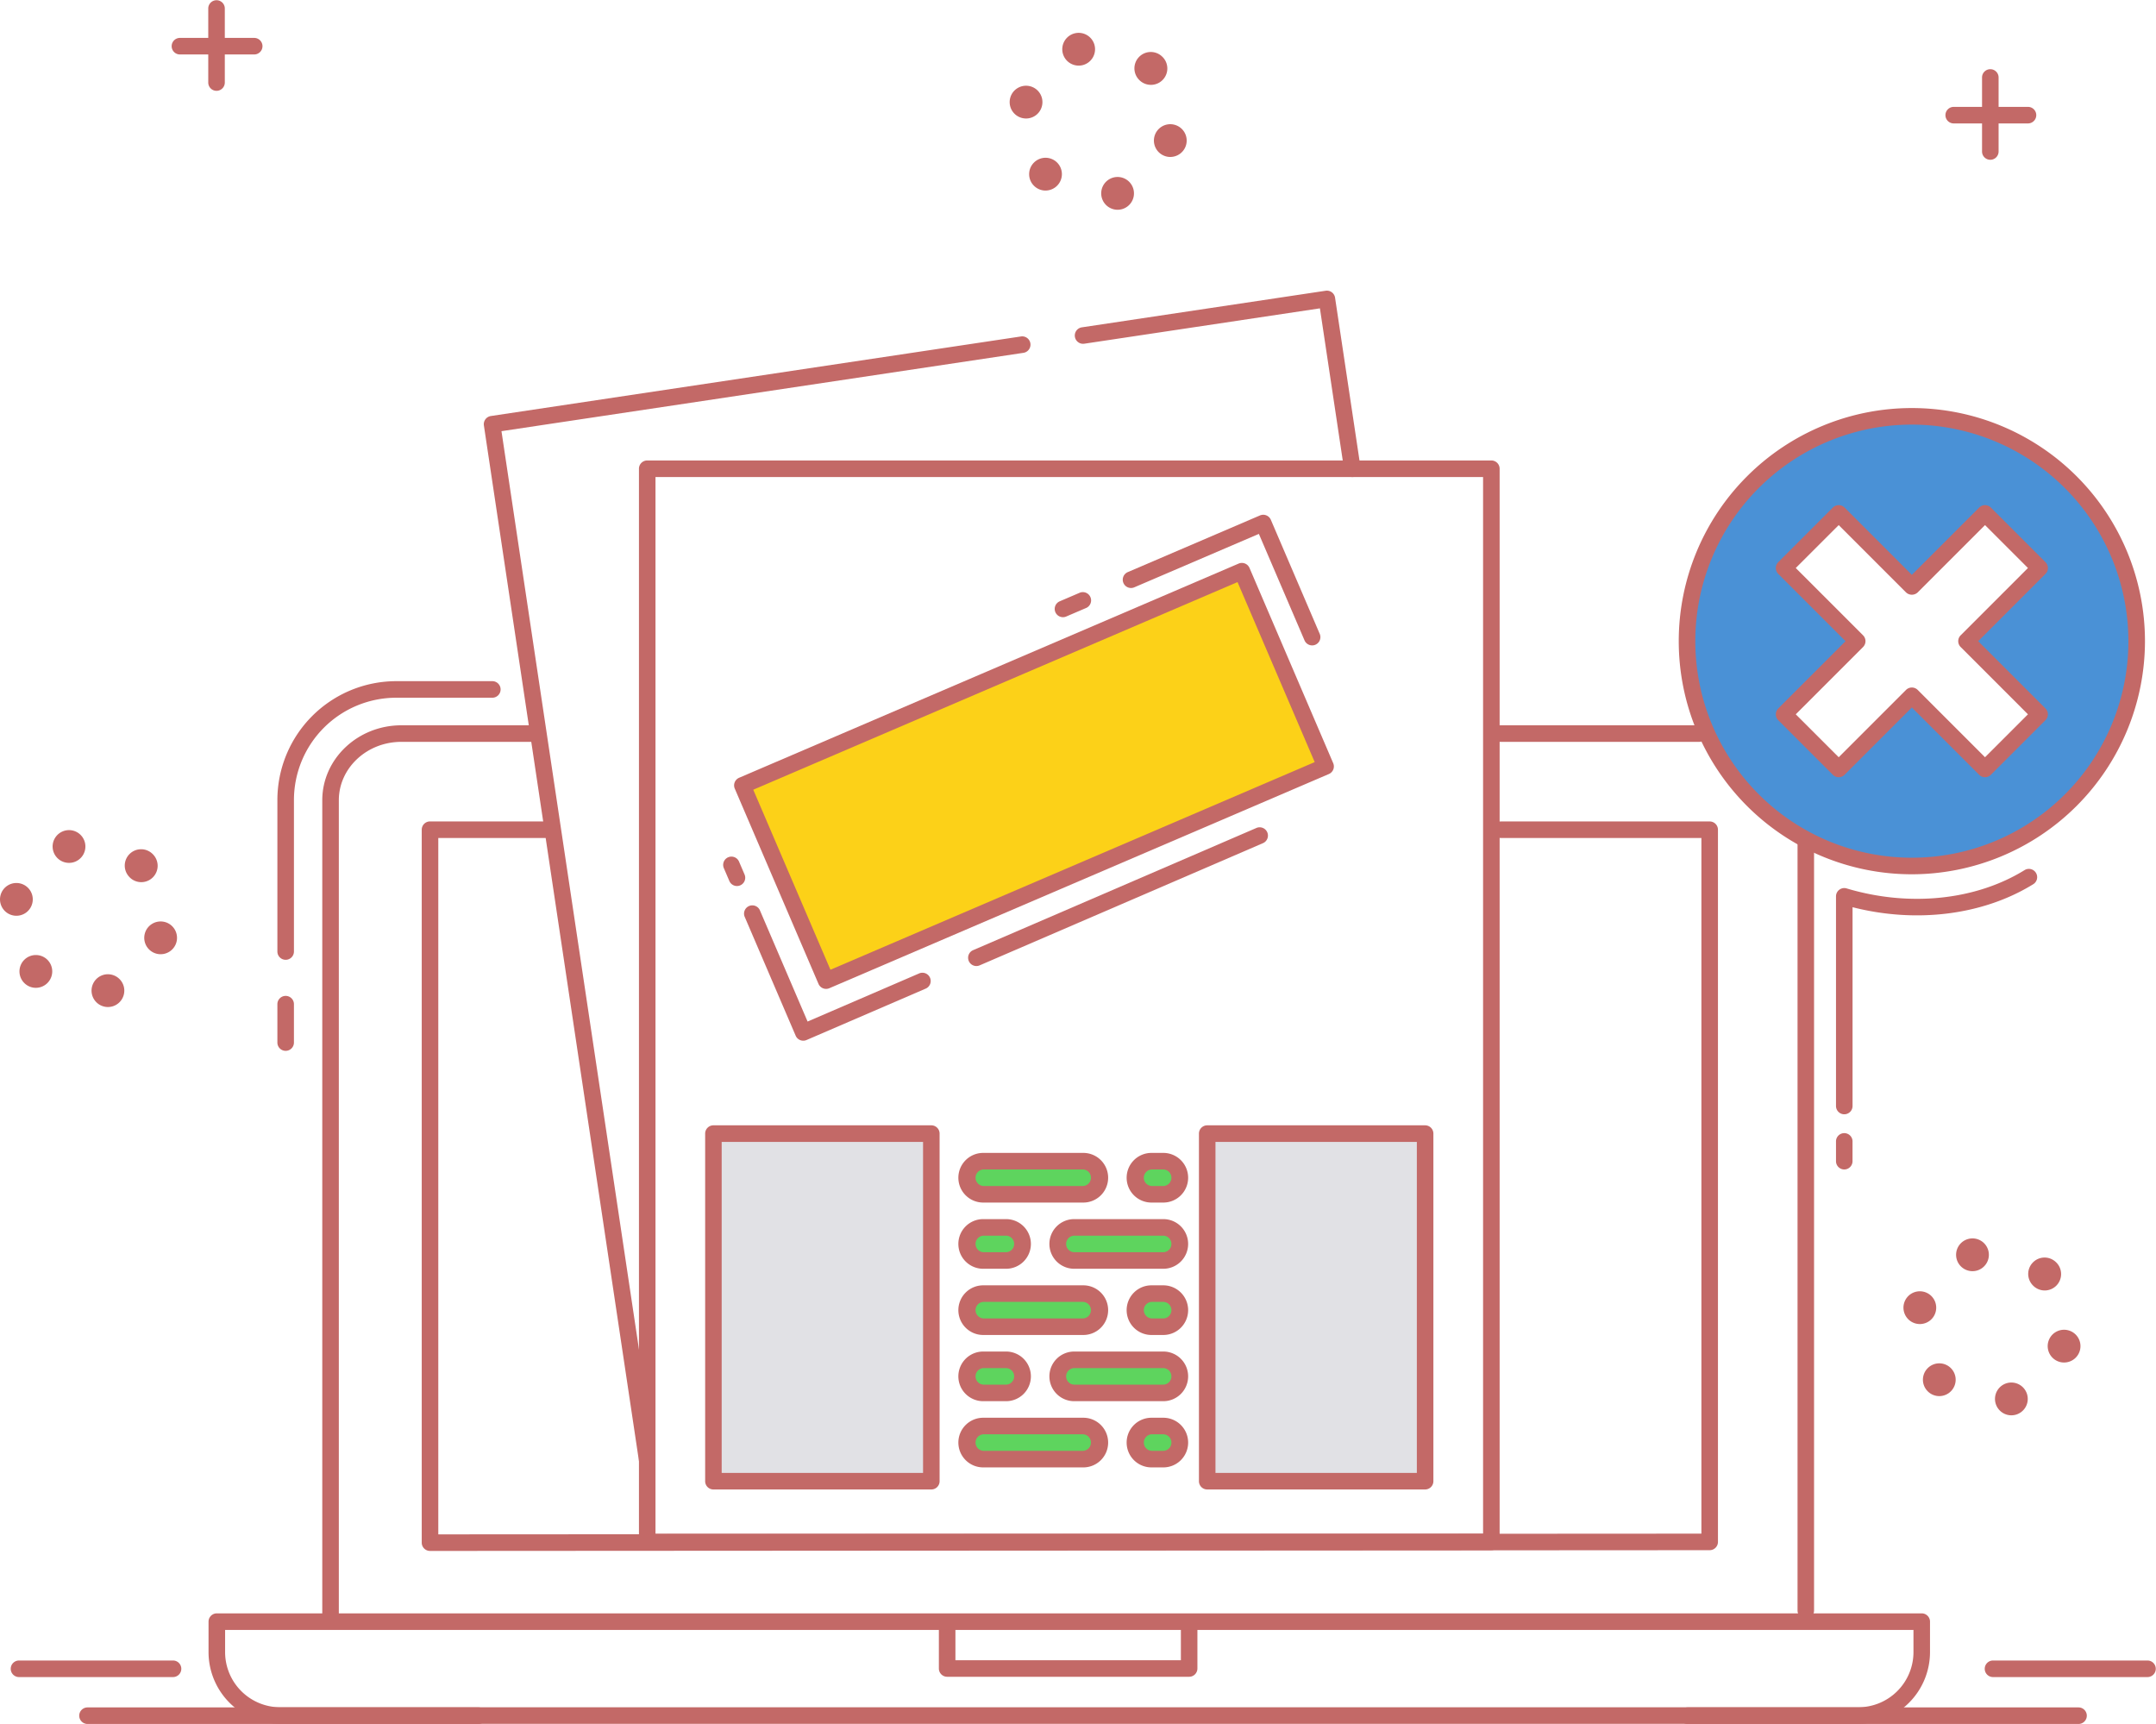 <svg xmlns="http://www.w3.org/2000/svg" width="326.314" height="260.915" viewBox="0 0 326.314 260.915">
  <g id="Grupo_15624" data-name="Grupo 15624" transform="translate(-4722.65 -323.085)">
    <g id="Color" transform="translate(4830.628 386.095)">
      <g id="Grupo_15561" data-name="Grupo 15561" transform="translate(0 108.555)">
        <rect id="Rectángulo_2912" data-name="Rectángulo 2912" width="32.984" height="52.608" fill="#e1e1e5"/>
        <rect id="Rectángulo_2913" data-name="Rectángulo 2913" width="32.984" height="52.608" transform="translate(74.736)" fill="#e1e1e5"/>
      </g>
      <g id="Grupo_15562" data-name="Grupo 15562" transform="translate(38.385 112.731)">
        <path id="Trazado_26682" data-name="Trazado 26682" d="M5090.739,749.01h-15.031a2.5,2.5,0,0,1-2.5-2.505h0a2.5,2.5,0,0,1,2.5-2.505h15.031a2.5,2.5,0,0,1,2.5,2.505h0A2.5,2.5,0,0,1,5090.739,749.01Z" transform="translate(-5073.203 -744)" fill="#5ed45e"/>
        <path id="Trazado_26683" data-name="Trazado 26683" d="M5138.378,749.01h-1.67a2.5,2.5,0,0,1-2.5-2.505h0a2.5,2.5,0,0,1,2.5-2.505h1.67a2.505,2.505,0,0,1,2.505,2.505h0A2.505,2.505,0,0,1,5138.378,749.01Z" transform="translate(-5108.734 -744)" fill="#5ed45e"/>
      </g>
      <g id="Grupo_15563" data-name="Grupo 15563" transform="translate(38.385 122.751)">
        <path id="Trazado_26684" data-name="Trazado 26684" d="M5108.708,768h13.361a2.5,2.5,0,0,1,2.5,2.505h0a2.5,2.5,0,0,1-2.5,2.505h-13.361a2.505,2.505,0,0,1-2.505-2.505h0A2.505,2.505,0,0,1,5108.708,768Z" transform="translate(-5092.425 -768)" fill="#5ed45e"/>
        <path id="Trazado_26685" data-name="Trazado 26685" d="M5075.708,768h3.34a2.505,2.505,0,0,1,2.505,2.505h0a2.505,2.505,0,0,1-2.505,2.505h-3.34a2.5,2.5,0,0,1-2.5-2.505h0A2.5,2.5,0,0,1,5075.708,768Z" transform="translate(-5073.203 -768)" fill="#5ed45e"/>
      </g>
      <g id="Grupo_15564" data-name="Grupo 15564" transform="translate(38.385 132.772)">
        <path id="Trazado_26686" data-name="Trazado 26686" d="M5090.739,797.01h-15.031a2.5,2.5,0,0,1-2.5-2.505h0a2.5,2.5,0,0,1,2.5-2.505h15.031a2.5,2.5,0,0,1,2.5,2.505h0A2.5,2.5,0,0,1,5090.739,797.01Z" transform="translate(-5073.203 -792)" fill="#5ed45e"/>
        <path id="Trazado_26687" data-name="Trazado 26687" d="M5138.378,797.01h-1.67a2.5,2.5,0,0,1-2.5-2.505h0a2.5,2.5,0,0,1,2.5-2.505h1.67a2.505,2.505,0,0,1,2.505,2.505h0A2.505,2.505,0,0,1,5138.378,797.01Z" transform="translate(-5108.734 -792)" fill="#5ed45e"/>
      </g>
      <g id="Grupo_15565" data-name="Grupo 15565" transform="translate(38.385 142.792)">
        <path id="Trazado_26688" data-name="Trazado 26688" d="M5108.708,816h13.361a2.5,2.5,0,0,1,2.5,2.505h0a2.5,2.5,0,0,1-2.5,2.505h-13.361a2.505,2.505,0,0,1-2.505-2.505h0A2.505,2.505,0,0,1,5108.708,816Z" transform="translate(-5092.425 -816)" fill="#5ed45e"/>
        <path id="Trazado_26689" data-name="Trazado 26689" d="M5075.708,816h3.34a2.505,2.505,0,0,1,2.505,2.505h0a2.505,2.505,0,0,1-2.505,2.505h-3.34a2.5,2.5,0,0,1-2.5-2.505h0A2.5,2.5,0,0,1,5075.708,816Z" transform="translate(-5073.203 -816)" fill="#5ed45e"/>
      </g>
      <g id="Grupo_15566" data-name="Grupo 15566" transform="translate(38.385 152.813)">
        <path id="Trazado_26690" data-name="Trazado 26690" d="M5090.739,845.01h-15.031a2.5,2.5,0,0,1-2.5-2.505h0a2.5,2.5,0,0,1,2.5-2.505h15.031a2.5,2.5,0,0,1,2.5,2.505h0A2.5,2.5,0,0,1,5090.739,845.01Z" transform="translate(-5073.203 -840)" fill="#5ed45e"/>
        <path id="Trazado_26691" data-name="Trazado 26691" d="M5138.378,845.01h-1.67a2.5,2.5,0,0,1-2.5-2.505h0a2.5,2.5,0,0,1,2.5-2.505h1.67a2.505,2.505,0,0,1,2.505,2.505h0A2.505,2.505,0,0,1,5138.378,845.01Z" transform="translate(-5108.734 -840)" fill="#5ed45e"/>
      </g>
      <rect id="Rectángulo_2914" data-name="Rectángulo 2914" width="82.252" height="32.149" transform="matrix(0.919, -0.394, 0.394, 0.919, 4.383, 55.854)" fill="#fcd118"/>
      <path id="Trazado_26692" data-name="Trazado 26692" d="M5368.231,474a34.028,34.028,0,1,0,34.027,34.028A34.028,34.028,0,0,0,5368.231,474Zm19.337,45.1-8.266,8.267-11.071-11.071-11.072,11.071-8.266-8.267,11.071-11.071-11.071-11.071,8.266-8.266,11.072,11.071L5379.3,488.69l8.266,8.266L5376.5,508.028Z" transform="translate(-5186.845 -474)" fill="#4a91d6"/>
    </g>
    <g id="FAKE" transform="translate(4722.65 323.085)">
      <g id="Grupo_15570" data-name="Grupo 15570" transform="translate(294.481 10.438)">
        <g id="Grupo_15568" data-name="Grupo 15568" transform="translate(5.503)">
          <path id="Trazado_26697" data-name="Trazado 26697" d="M5442.393,361.83a1.253,1.253,0,0,1-1.252-1.253v-11.24a1.253,1.253,0,0,1,2.505,0v11.24A1.253,1.253,0,0,1,5442.393,361.83Z" transform="translate(-5441.14 -348.085)" fill="#c36967"/>
        </g>
        <g id="Grupo_15569" data-name="Grupo 15569" transform="translate(0 5.737)">
          <path id="Trazado_26698" data-name="Trazado 26698" d="M5440.453,364.331h-11.24a1.253,1.253,0,1,1,0-2.505h11.24a1.253,1.253,0,0,1,0,2.505Z" transform="translate(-5427.96 -361.826)" fill="#c36967"/>
        </g>
      </g>
      <g id="Grupo_15573" data-name="Grupo 15573" transform="translate(26.016)">
        <g id="Grupo_15571" data-name="Grupo 15571" transform="translate(5.503)">
          <path id="Trazado_26699" data-name="Trazado 26699" d="M4799.393,336.83a1.252,1.252,0,0,1-1.252-1.253v-11.24a1.253,1.253,0,0,1,2.505,0v11.24A1.253,1.253,0,0,1,4799.393,336.83Z" transform="translate(-4798.14 -323.085)" fill="#c36967"/>
        </g>
        <g id="Grupo_15572" data-name="Grupo 15572" transform="translate(0 5.737)">
          <path id="Trazado_26700" data-name="Trazado 26700" d="M4797.453,339.331h-11.24a1.253,1.253,0,1,1,0-2.505h11.24a1.253,1.253,0,0,1,0,2.505Z" transform="translate(-4784.96 -336.826)" fill="#c36967"/>
        </g>
      </g>
      <g id="Grupo_15574" data-name="Grupo 15574" transform="translate(152.813 4.973)">
        <path id="Trazado_26701" data-name="Trazado 26701" d="M5102.591,359.931a2.482,2.482,0,0,1,1.75-3.04h0a2.481,2.481,0,0,1,3.039,1.754h0a2.481,2.481,0,0,1-1.753,3.04h0a2.645,2.645,0,0,1-.643.083h0A2.48,2.48,0,0,1,5102.591,359.931Zm-10.267-1.8a2.474,2.474,0,0,1,0-3.5h0a2.479,2.479,0,0,1,3.507-.008h0a2.484,2.484,0,0,1,0,3.507h0a2.486,2.486,0,0,1-1.758.731h0A2.462,2.462,0,0,1,5092.325,358.132Zm20-4.438a2.48,2.48,0,0,1-1.757-3.035h0a2.477,2.477,0,0,1,3.035-1.754h0a2.477,2.477,0,0,1,1.758,3.031h0a2.481,2.481,0,0,1-2.4,1.841h0A2.421,2.421,0,0,1,5112.324,353.694Zm-21.828-5.82a2.479,2.479,0,0,1-1.762-3.031h0a2.479,2.479,0,0,1,3.031-1.762h0a2.476,2.476,0,0,1,1.763,3.031h0a2.477,2.477,0,0,1-2.393,1.845h0A2.61,2.61,0,0,1,5090.5,347.873Zm17.787-5.728h0l-.017-.017h0a2.479,2.479,0,0,1-.013-3.507h0a2.479,2.479,0,0,1,3.507-.008h0c.009,0,.013.013.021.017h0a.009.009,0,0,0,.008.008h0v0h0a2.474,2.474,0,0,1,0,3.5h0a2.471,2.471,0,0,1-1.753.726h0A2.473,2.473,0,0,1,5108.282,342.145ZM5096.7,338.12a2.479,2.479,0,0,1,1.75-3.04h0a2.479,2.479,0,0,1,3.04,1.749h0a2.483,2.483,0,0,1-1.749,3.04h0a2.484,2.484,0,0,1-.647.083h0A2.48,2.48,0,0,1,5096.7,338.12Z" transform="translate(-5088.65 -334.995)" fill="#c36967"/>
      </g>
      <g id="Grupo_15575" data-name="Grupo 15575" transform="translate(0 125.636)">
        <path id="Trazado_26702" data-name="Trazado 26702" d="M4736.591,648.931a2.482,2.482,0,0,1,1.75-3.04h0a2.487,2.487,0,0,1,3.039,1.754h0a2.484,2.484,0,0,1-1.753,3.039h0a2.639,2.639,0,0,1-.643.084h0A2.48,2.48,0,0,1,4736.591,648.931Zm-10.267-1.8a2.476,2.476,0,0,1,0-3.507h0a2.483,2.483,0,0,1,3.507,0h0a2.483,2.483,0,0,1,0,3.507h0a2.486,2.486,0,0,1-1.758.731h0A2.464,2.464,0,0,1,4726.324,647.132Zm20-4.438a2.481,2.481,0,0,1-1.758-3.035h0a2.483,2.483,0,0,1,3.036-1.758h0a2.483,2.483,0,0,1,1.757,3.035h0a2.48,2.48,0,0,1-2.4,1.841h0A2.422,2.422,0,0,1,4746.324,642.694Zm-21.828-5.82a2.479,2.479,0,0,1-1.762-3.031h0a2.479,2.479,0,0,1,3.031-1.762h0a2.476,2.476,0,0,1,1.762,3.031h0a2.476,2.476,0,0,1-2.392,1.845h0A2.4,2.4,0,0,1,4724.5,636.873Zm17.787-5.728a.256.256,0,0,1-.034-.038h0a2.477,2.477,0,0,1,0-3.486h0a2.475,2.475,0,0,1,3.507-.008h0c.009,0,.013.013.021.017h0s0,.008.008.013h0a2.474,2.474,0,0,1,0,3.5h0a2.471,2.471,0,0,1-1.753.727h0A2.471,2.471,0,0,1,4742.282,631.145ZM4730.7,627.12a2.479,2.479,0,0,1,1.75-3.04h0a2.479,2.479,0,0,1,3.04,1.749h0a2.481,2.481,0,0,1-1.75,3.039h0a2.478,2.478,0,0,1-.647.084h0A2.48,2.48,0,0,1,4730.7,627.12Z" transform="translate(-4722.65 -623.995)" fill="#c36967"/>
      </g>
      <g id="Grupo_15576" data-name="Grupo 15576" transform="translate(288.091 187.429)">
        <path id="Trazado_26703" data-name="Trazado 26703" d="M5426.593,796.931a2.482,2.482,0,0,1,1.75-3.04h0a2.484,2.484,0,0,1,3.039,1.754h0a2.481,2.481,0,0,1-1.753,3.039h0a2.646,2.646,0,0,1-.644.084h0A2.48,2.48,0,0,1,5426.593,796.931Zm-10.267-1.8a2.471,2.471,0,0,1,0-3.5h0a2.475,2.475,0,0,1,3.5-.008h0a2.48,2.48,0,0,1,.008,3.507h0a2.486,2.486,0,0,1-1.757.731h0A2.464,2.464,0,0,1,5416.326,795.132Zm20-4.438a2.481,2.481,0,0,1-1.758-3.035h0a2.477,2.477,0,0,1,3.036-1.754h0a2.477,2.477,0,0,1,1.758,3.031h0a2.48,2.48,0,0,1-2.393,1.841h0A2.431,2.431,0,0,1,5436.326,790.694Zm-21.828-5.82a2.482,2.482,0,0,1-1.762-3.031h0a2.482,2.482,0,0,1,3.036-1.762h0a2.48,2.48,0,0,1,1.757,3.031h0a2.476,2.476,0,0,1-2.392,1.845h0A2.608,2.608,0,0,1,5414.5,784.873Zm17.787-5.728h0l-.038-.038h0a2.477,2.477,0,0,1,.012-3.486h0a2.471,2.471,0,0,1,3.5-.008h0c.009,0,.013.013.021.017h0a.009.009,0,0,0,.008.008h0a2.479,2.479,0,0,1,0,3.507h0a2.471,2.471,0,0,1-1.753.727h0A2.472,2.472,0,0,1,5432.284,779.145Zm-11.578-4.025a2.479,2.479,0,0,1,1.75-3.04h0a2.479,2.479,0,0,1,3.04,1.749h0a2.481,2.481,0,0,1-1.749,3.039h0a2.484,2.484,0,0,1-.647.084h0A2.48,2.48,0,0,1,5420.706,775.12Z" transform="translate(-5412.654 -771.995)" fill="#c36967"/>
      </g>
      <g id="Grupo_15583" data-name="Grupo 15583" transform="translate(31.565 109.772)">
        <g id="Grupo_15577" data-name="Grupo 15577" transform="translate(0 134.405)">
          <path id="Trazado_26704" data-name="Trazado 26704" d="M5047.948,924.626H4809.1a10.862,10.862,0,0,1-10.85-10.85v-4.613a1.253,1.253,0,0,1,1.252-1.253h258.041a1.253,1.253,0,0,1,1.253,1.253v4.613A10.862,10.862,0,0,1,5047.948,924.626Zm-247.191-14.21v3.361a8.354,8.354,0,0,0,8.345,8.345h238.846a8.354,8.354,0,0,0,8.345-8.345v-3.361Z" transform="translate(-4798.252 -907.911)" fill="#c36967"/>
        </g>
        <g id="Grupo_15578" data-name="Grupo 15578" transform="translate(110.539 134.722)">
          <path id="Trazado_26705" data-name="Trazado 26705" d="M5100.885,917.951h-36.628A1.253,1.253,0,0,1,5063,916.7v-6.774a1.253,1.253,0,0,1,2.505,0v5.521h34.124v-5.521a1.252,1.252,0,1,1,2.5,0V916.7A1.252,1.252,0,0,1,5100.885,917.951Z" transform="translate(-5063.004 -908.672)" fill="#c36967"/>
        </g>
        <g id="Grupo_15579" data-name="Grupo 15579" transform="translate(240.495 16.701)">
          <path id="Trazado_26706" data-name="Trazado 26706" d="M5375.512,744.52a1.253,1.253,0,0,1-1.252-1.253V627.253a1.252,1.252,0,1,1,2.5,0V743.267A1.252,1.252,0,0,1,5375.512,744.52Z" transform="translate(-5374.26 -626)" fill="#c36967"/>
        </g>
        <g id="Grupo_15580" data-name="Grupo 15580" transform="translate(194.32)">
          <path id="Trazado_26707" data-name="Trazado 26707" d="M5294.98,588.505h-30.062a1.253,1.253,0,1,1,0-2.505h30.062a1.253,1.253,0,0,1,0,2.505Z" transform="translate(-5263.666 -586)" fill="#c36967"/>
        </g>
        <g id="Grupo_15581" data-name="Grupo 15581" transform="translate(17.212)">
          <path id="Trazado_26708" data-name="Trazado 26708" d="M4840.729,722.224a1.252,1.252,0,0,1-1.252-1.253V597.344c0-6.255,5.366-11.344,11.961-11.344h20.491a1.253,1.253,0,0,1,0,2.505h-20.491c-5.214,0-9.456,3.966-9.456,8.839V720.972A1.253,1.253,0,0,1,4840.729,722.224Z" transform="translate(-4839.477 -586)" fill="#c36967"/>
        </g>
        <g id="Grupo_15582" data-name="Grupo 15582" transform="translate(32.265 14.551)">
          <path id="Trazado_26709" data-name="Trazado 26709" d="M4876.782,731.255A1.253,1.253,0,0,1,4875.53,730V622.1a1.253,1.253,0,0,1,1.252-1.253h17.4a1.253,1.253,0,1,1,0,2.505h-16.146V728.749l191.174-.111V623.356h-30.372a1.253,1.253,0,0,1,0-2.505h31.625a1.253,1.253,0,0,1,1.252,1.253V729.89a1.253,1.253,0,0,1-1.252,1.253l-193.679.113Z" transform="translate(-4875.53 -620.851)" fill="#c36967"/>
        </g>
      </g>
      <g id="Grupo_15584" data-name="Grupo 15584" transform="translate(254.189 258.41)">
        <path id="Trazado_26710" data-name="Trazado 26710" d="M5391.891,944.505h-59.182a1.253,1.253,0,1,1,0-2.505h59.182a1.253,1.253,0,0,1,0,2.505Z" transform="translate(-5331.456 -942)" fill="#c36967"/>
      </g>
      <g id="Grupo_15585" data-name="Grupo 15585" transform="translate(300.428 251.312)">
        <path id="Trazado_26711" data-name="Trazado 26711" d="M5466.837,927.505h-23.381a1.253,1.253,0,1,1,0-2.505h23.381a1.253,1.253,0,0,1,0,2.505Z" transform="translate(-5442.203 -925)" fill="#c36967"/>
      </g>
      <g id="Grupo_15586" data-name="Grupo 15586" transform="translate(12.027 258.41)">
        <path id="Trazado_26712" data-name="Trazado 26712" d="M4811.891,944.505h-59.182a1.253,1.253,0,1,1,0-2.505h59.182a1.253,1.253,0,0,1,0,2.505Z" transform="translate(-4751.456 -942)" fill="#c36967"/>
      </g>
      <g id="Grupo_15587" data-name="Grupo 15587" transform="translate(1.589 251.312)">
        <path id="Trazado_26713" data-name="Trazado 26713" d="M4751.09,927.505h-23.381a1.253,1.253,0,0,1,0-2.505h23.381a1.253,1.253,0,0,1,0,2.505Z" transform="translate(-4726.456 -925)" fill="#c36967"/>
      </g>
      <g id="Grupo_15616" data-name="Grupo 15616" transform="translate(73.224 43.99)">
        <g id="Grupo_15588" data-name="Grupo 15588" transform="translate(23.481 25.7)">
          <path id="Trazado_26714" data-name="Trazado 26714" d="M5083.281,654.921H4955.52a1.252,1.252,0,0,1-1.252-1.253V491.253A1.252,1.252,0,0,1,4955.52,490h127.762a1.252,1.252,0,0,1,1.252,1.253V653.668A1.252,1.252,0,0,1,5083.281,654.921Zm-126.509-2.505h125.256V492.505H4956.772Z" transform="translate(-4954.267 -490)" fill="#c36967"/>
        </g>
        <g id="Grupo_15589" data-name="Grupo 15589" transform="translate(89.468)">
          <path id="Trazado_26715" data-name="Trazado 26715" d="M5154.3,456.652a1.253,1.253,0,0,1-1.237-1.067l-3.671-24.462-35.64,5.349a1.253,1.253,0,1,1-.371-2.478l36.878-5.535a1.253,1.253,0,0,1,1.425,1.053l3.857,25.7a1.253,1.253,0,0,1-1.053,1.425A1.309,1.309,0,0,1,5154.3,456.652Z" transform="translate(-5112.312 -428.446)" fill="#c36967"/>
        </g>
        <g id="Grupo_15590" data-name="Grupo 15590" transform="translate(0 6.92)">
          <path id="Trazado_26716" data-name="Trazado 26716" d="M4922.733,616.2a1.254,1.254,0,0,1-1.237-1.068L4898.042,458.5a1.252,1.252,0,0,1,1.053-1.425l80.236-12.042a1.252,1.252,0,1,1,.372,2.477l-79,11.857,23.269,155.389a1.252,1.252,0,0,1-1.053,1.424A1.3,1.3,0,0,1,4922.733,616.2Z" transform="translate(-4898.028 -445.021)" fill="#c36967"/>
        </g>
        <g id="Grupo_15597" data-name="Grupo 15597" transform="translate(36.241 33.916)">
          <g id="Grupo_15591" data-name="Grupo 15591" transform="translate(1.643 7.292)">
            <path id="Trazado_26717" data-name="Trazado 26717" d="M5002.687,591.609a1.252,1.252,0,0,1-1.151-.759L4988.866,561.3a1.252,1.252,0,0,1,.658-1.645l75.6-32.414a1.253,1.253,0,0,1,1.645.658l12.669,29.547a1.252,1.252,0,0,1-.657,1.645l-75.6,32.414A1.252,1.252,0,0,1,5002.687,591.609Zm-11.024-30.143,11.682,27.245,73.293-31.426-11.682-27.245Z" transform="translate(-4988.764 -527.142)" fill="#c36967"/>
          </g>
          <g id="Grupo_15592" data-name="Grupo 15592" transform="translate(50.156 11.682)">
            <path id="Trazado_26718" data-name="Trazado 26718" d="M5106.212,541.478a1.253,1.253,0,0,1-.494-2.4l3.07-1.316a1.253,1.253,0,0,1,.987,2.3l-3.07,1.316A1.251,1.251,0,0,1,5106.212,541.478Z" transform="translate(-5104.958 -537.656)" fill="#c36967"/>
          </g>
          <g id="Grupo_15593" data-name="Grupo 15593" transform="translate(60.517)">
            <path id="Trazado_26719" data-name="Trazado 26719" d="M5158.385,529.45a1.253,1.253,0,0,1-1.152-.759l-6.91-16.117-18.8,8.062a1.253,1.253,0,1,1-.988-2.3l19.955-8.556a1.252,1.252,0,0,1,1.645.658l7.4,17.268a1.254,1.254,0,0,1-1.151,1.746Z" transform="translate(-5129.773 -509.677)" fill="#c36967"/>
          </g>
          <g id="Grupo_15594" data-name="Grupo 15594" transform="translate(0 51.767)">
            <path id="Trazado_26720" data-name="Trazado 26720" d="M4986.906,638.088a1.252,1.252,0,0,1-1.151-.759l-.823-1.919a1.252,1.252,0,1,1,2.3-.988l.823,1.919a1.253,1.253,0,0,1-1.151,1.747Z" transform="translate(-4984.83 -633.664)" fill="#c36967"/>
          </g>
          <g id="Grupo_15595" data-name="Grupo 15595" transform="translate(37.056 47.314)">
            <path id="Trazado_26721" data-name="Trazado 26721" d="M5074.837,643.985a1.253,1.253,0,0,1-.5-2.4l42.846-18.48a1.253,1.253,0,1,1,.992,2.3l-42.846,18.48A1.25,1.25,0,0,1,5074.837,643.985Z" transform="translate(-5073.583 -622.999)" fill="#c36967"/>
          </g>
          <g id="Grupo_15596" data-name="Grupo 15596" transform="translate(3.126 59.058)">
            <path id="Trazado_26722" data-name="Trazado 26722" d="M5001.3,671.667a1.252,1.252,0,0,1-1.15-.759l-7.733-18.035a1.253,1.253,0,0,1,2.3-.987l7.238,16.882,16.849-7.267a1.253,1.253,0,1,1,.992,2.3l-18,7.764A1.253,1.253,0,0,1,5001.3,671.667Z" transform="translate(-4992.317 -651.126)" fill="#c36967"/>
          </g>
        </g>
        <g id="Grupo_15600" data-name="Grupo 15600" transform="translate(33.501 126.323)">
          <g id="Grupo_15598" data-name="Grupo 15598">
            <path id="Trazado_26723" data-name="Trazado 26723" d="M5012.5,786.113H4979.52a1.252,1.252,0,0,1-1.252-1.253V732.253A1.252,1.252,0,0,1,4979.52,731H5012.5a1.253,1.253,0,0,1,1.252,1.253V784.86A1.253,1.253,0,0,1,5012.5,786.113Zm-31.731-2.505h30.479v-50.1h-30.479Z" transform="translate(-4978.267 -731)" fill="#c36967"/>
          </g>
          <g id="Grupo_15599" data-name="Grupo 15599" transform="translate(74.736)">
            <path id="Trazado_26724" data-name="Trazado 26724" d="M5191.5,786.113H5158.52a1.253,1.253,0,0,1-1.252-1.253V732.253A1.253,1.253,0,0,1,5158.52,731H5191.5a1.253,1.253,0,0,1,1.252,1.253V784.86A1.253,1.253,0,0,1,5191.5,786.113Zm-31.731-2.505h30.479v-50.1h-30.479Z" transform="translate(-5157.267 -731)" fill="#c36967"/>
          </g>
        </g>
        <g id="Grupo_15603" data-name="Grupo 15603" transform="translate(71.887 130.498)">
          <g id="Grupo_15601" data-name="Grupo 15601">
            <path id="Trazado_26725" data-name="Trazado 26725" d="M5088.992,748.515h-15.031a3.758,3.758,0,1,1,0-7.515h15.031a3.758,3.758,0,1,1,0,7.515Zm-15.031-5.01a1.253,1.253,0,0,0,0,2.505h15.031a1.253,1.253,0,0,0,0-2.505Z" transform="translate(-5070.203 -741)" fill="#c36967"/>
          </g>
          <g id="Grupo_15602" data-name="Grupo 15602" transform="translate(25.469)">
            <path id="Trazado_26726" data-name="Trazado 26726" d="M5136.631,748.515h-1.67a3.758,3.758,0,1,1,0-7.515h1.67a3.758,3.758,0,1,1,0,7.515Zm-1.67-5.01a1.253,1.253,0,0,0,0,2.505h1.67a1.253,1.253,0,1,0,0-2.505Z" transform="translate(-5131.203 -741)" fill="#c36967"/>
          </g>
        </g>
        <g id="Grupo_15606" data-name="Grupo 15606" transform="translate(71.887 140.518)">
          <g id="Grupo_15604" data-name="Grupo 15604" transform="translate(13.778)">
            <path id="Trazado_26727" data-name="Trazado 26727" d="M5120.321,772.515h-13.36a3.758,3.758,0,1,1,0-7.515h13.36a3.758,3.758,0,1,1,0,7.515Zm-13.36-5.01a1.253,1.253,0,1,0,0,2.505h13.36a1.253,1.253,0,1,0,0-2.505Z" transform="translate(-5103.203 -765)" fill="#c36967"/>
          </g>
          <g id="Grupo_15605" data-name="Grupo 15605">
            <path id="Trazado_26728" data-name="Trazado 26728" d="M5077.3,772.515h-3.34a3.758,3.758,0,1,1,0-7.515h3.34a3.758,3.758,0,1,1,0,7.515Zm-3.34-5.01a1.253,1.253,0,0,0,0,2.505h3.34a1.253,1.253,0,1,0,0-2.505Z" transform="translate(-5070.203 -765)" fill="#c36967"/>
          </g>
        </g>
        <g id="Grupo_15609" data-name="Grupo 15609" transform="translate(71.887 150.539)">
          <g id="Grupo_15607" data-name="Grupo 15607">
            <path id="Trazado_26729" data-name="Trazado 26729" d="M5088.992,796.515h-15.031a3.758,3.758,0,1,1,0-7.515h15.031a3.758,3.758,0,1,1,0,7.515Zm-15.031-5.01a1.253,1.253,0,0,0,0,2.505h15.031a1.253,1.253,0,0,0,0-2.505Z" transform="translate(-5070.203 -789)" fill="#c36967"/>
          </g>
          <g id="Grupo_15608" data-name="Grupo 15608" transform="translate(25.469)">
            <path id="Trazado_26730" data-name="Trazado 26730" d="M5136.631,796.515h-1.67a3.758,3.758,0,1,1,0-7.515h1.67a3.758,3.758,0,1,1,0,7.515Zm-1.67-5.01a1.253,1.253,0,0,0,0,2.505h1.67a1.253,1.253,0,1,0,0-2.505Z" transform="translate(-5131.203 -789)" fill="#c36967"/>
          </g>
        </g>
        <g id="Grupo_15612" data-name="Grupo 15612" transform="translate(71.887 160.559)">
          <g id="Grupo_15610" data-name="Grupo 15610" transform="translate(13.778)">
            <path id="Trazado_26731" data-name="Trazado 26731" d="M5120.321,820.515h-13.36a3.758,3.758,0,1,1,0-7.515h13.36a3.758,3.758,0,1,1,0,7.515Zm-13.36-5.01a1.253,1.253,0,1,0,0,2.505h13.36a1.253,1.253,0,1,0,0-2.505Z" transform="translate(-5103.203 -813)" fill="#c36967"/>
          </g>
          <g id="Grupo_15611" data-name="Grupo 15611">
            <path id="Trazado_26732" data-name="Trazado 26732" d="M5077.3,820.515h-3.34a3.758,3.758,0,1,1,0-7.515h3.34a3.758,3.758,0,1,1,0,7.515Zm-3.34-5.01a1.253,1.253,0,0,0,0,2.505h3.34a1.253,1.253,0,1,0,0-2.505Z" transform="translate(-5070.203 -813)" fill="#c36967"/>
          </g>
        </g>
        <g id="Grupo_15615" data-name="Grupo 15615" transform="translate(71.887 170.58)">
          <g id="Grupo_15613" data-name="Grupo 15613">
            <path id="Trazado_26733" data-name="Trazado 26733" d="M5088.992,844.515h-15.031a3.758,3.758,0,1,1,0-7.515h15.031a3.758,3.758,0,1,1,0,7.515Zm-15.031-5.01a1.253,1.253,0,0,0,0,2.505h15.031a1.253,1.253,0,0,0,0-2.505Z" transform="translate(-5070.203 -837)" fill="#c36967"/>
          </g>
          <g id="Grupo_15614" data-name="Grupo 15614" transform="translate(25.469)">
            <path id="Trazado_26734" data-name="Trazado 26734" d="M5136.631,844.515h-1.67a3.758,3.758,0,1,1,0-7.515h1.67a3.758,3.758,0,1,1,0,7.515Zm-1.67-5.01a1.253,1.253,0,0,0,0,2.505h1.67a1.253,1.253,0,1,0,0-2.505Z" transform="translate(-5131.203 -837)" fill="#c36967"/>
          </g>
        </g>
      </g>
      <g id="Grupo_15617" data-name="Grupo 15617" transform="translate(41.983 103.092)">
        <path id="Trazado_26735" data-name="Trazado 26735" d="M4824.456,612.17a1.252,1.252,0,0,1-1.253-1.253V587.981A18,18,0,0,1,4841.184,570h14.586a1.253,1.253,0,0,1,0,2.505h-14.586a15.493,15.493,0,0,0-15.475,15.475v22.937A1.253,1.253,0,0,1,4824.456,612.17Z" transform="translate(-4823.203 -570)" fill="#c36967"/>
      </g>
      <g id="Grupo_15618" data-name="Grupo 15618" transform="translate(41.983 150.69)">
        <path id="Trazado_26736" data-name="Trazado 26736" d="M4824.456,692.35a1.252,1.252,0,0,1-1.253-1.253v-5.845a1.253,1.253,0,0,1,2.505,0V691.1A1.253,1.253,0,0,1,4824.456,692.35Z" transform="translate(-4823.203 -684)" fill="#c36967"/>
      </g>
      <g id="Grupo_15621" data-name="Grupo 15621" transform="translate(254.083 61.758)">
        <g id="Grupo_15619" data-name="Grupo 15619">
          <path id="Trazado_26737" data-name="Trazado 26737" d="M5366.483,541.561a35.281,35.281,0,1,1,35.281-35.281A35.321,35.321,0,0,1,5366.483,541.561Zm0-68.056a32.775,32.775,0,1,0,32.775,32.775A32.813,32.813,0,0,0,5366.483,473.505Z" transform="translate(-5331.203 -471)" fill="#c36967"/>
        </g>
        <g id="Grupo_15620" data-name="Grupo 15620" transform="translate(14.69 14.69)">
          <path id="Trazado_26738" data-name="Trazado 26738" d="M5398.049,547.365a1.247,1.247,0,0,1-.886-.367l-10.185-10.185L5376.793,547a1.252,1.252,0,0,1-1.771,0l-8.267-8.266a1.252,1.252,0,0,1,0-1.771l10.186-10.185-10.186-10.185a1.253,1.253,0,0,1,0-1.772l8.267-8.266a1.252,1.252,0,0,1,1.771,0l10.186,10.185,10.185-10.185a1.252,1.252,0,0,1,1.771,0l8.267,8.266a1.253,1.253,0,0,1,0,1.772l-10.185,10.185L5407.2,536.96a1.253,1.253,0,0,1,0,1.771L5398.935,547A1.247,1.247,0,0,1,5398.049,547.365Zm-11.071-13.576a1.253,1.253,0,0,1,.886.367l10.185,10.185,6.5-6.495-10.185-10.186a1.252,1.252,0,0,1,0-1.771l10.185-10.186-6.5-6.495-10.185,10.185a1.288,1.288,0,0,1-1.771,0l-10.186-10.185-6.5,6.495,10.185,10.186a1.252,1.252,0,0,1,0,1.771l-10.185,10.186,6.5,6.495,10.186-10.185A1.252,1.252,0,0,1,5386.979,533.789Z" transform="translate(-5366.388 -506.185)" fill="#c36967"/>
        </g>
      </g>
      <g id="Grupo_15622" data-name="Grupo 15622" transform="translate(277.882 131.483)">
        <path id="Trazado_26739" data-name="Trazado 26739" d="M5389.456,675.159a1.252,1.252,0,0,1-1.253-1.253V642.175a1.252,1.252,0,0,1,1.612-1.2c9.47,2.84,19.546,1.8,26.955-2.788a1.253,1.253,0,0,1,1.318,2.13c-7.586,4.7-17.711,5.97-27.381,3.5v30.085A1.252,1.252,0,0,1,5389.456,675.159Z" transform="translate(-5388.203 -637.999)" fill="#c36967"/>
      </g>
      <g id="Grupo_15623" data-name="Grupo 15623" transform="translate(277.882 171.566)">
        <path id="Trazado_26740" data-name="Trazado 26740" d="M5389.456,739.428a1.252,1.252,0,0,1-1.253-1.253v-2.923a1.252,1.252,0,1,1,2.5,0v2.923A1.252,1.252,0,0,1,5389.456,739.428Z" transform="translate(-5388.203 -734)" fill="#c36967"/>
      </g>
    </g>
  </g>
</svg>
